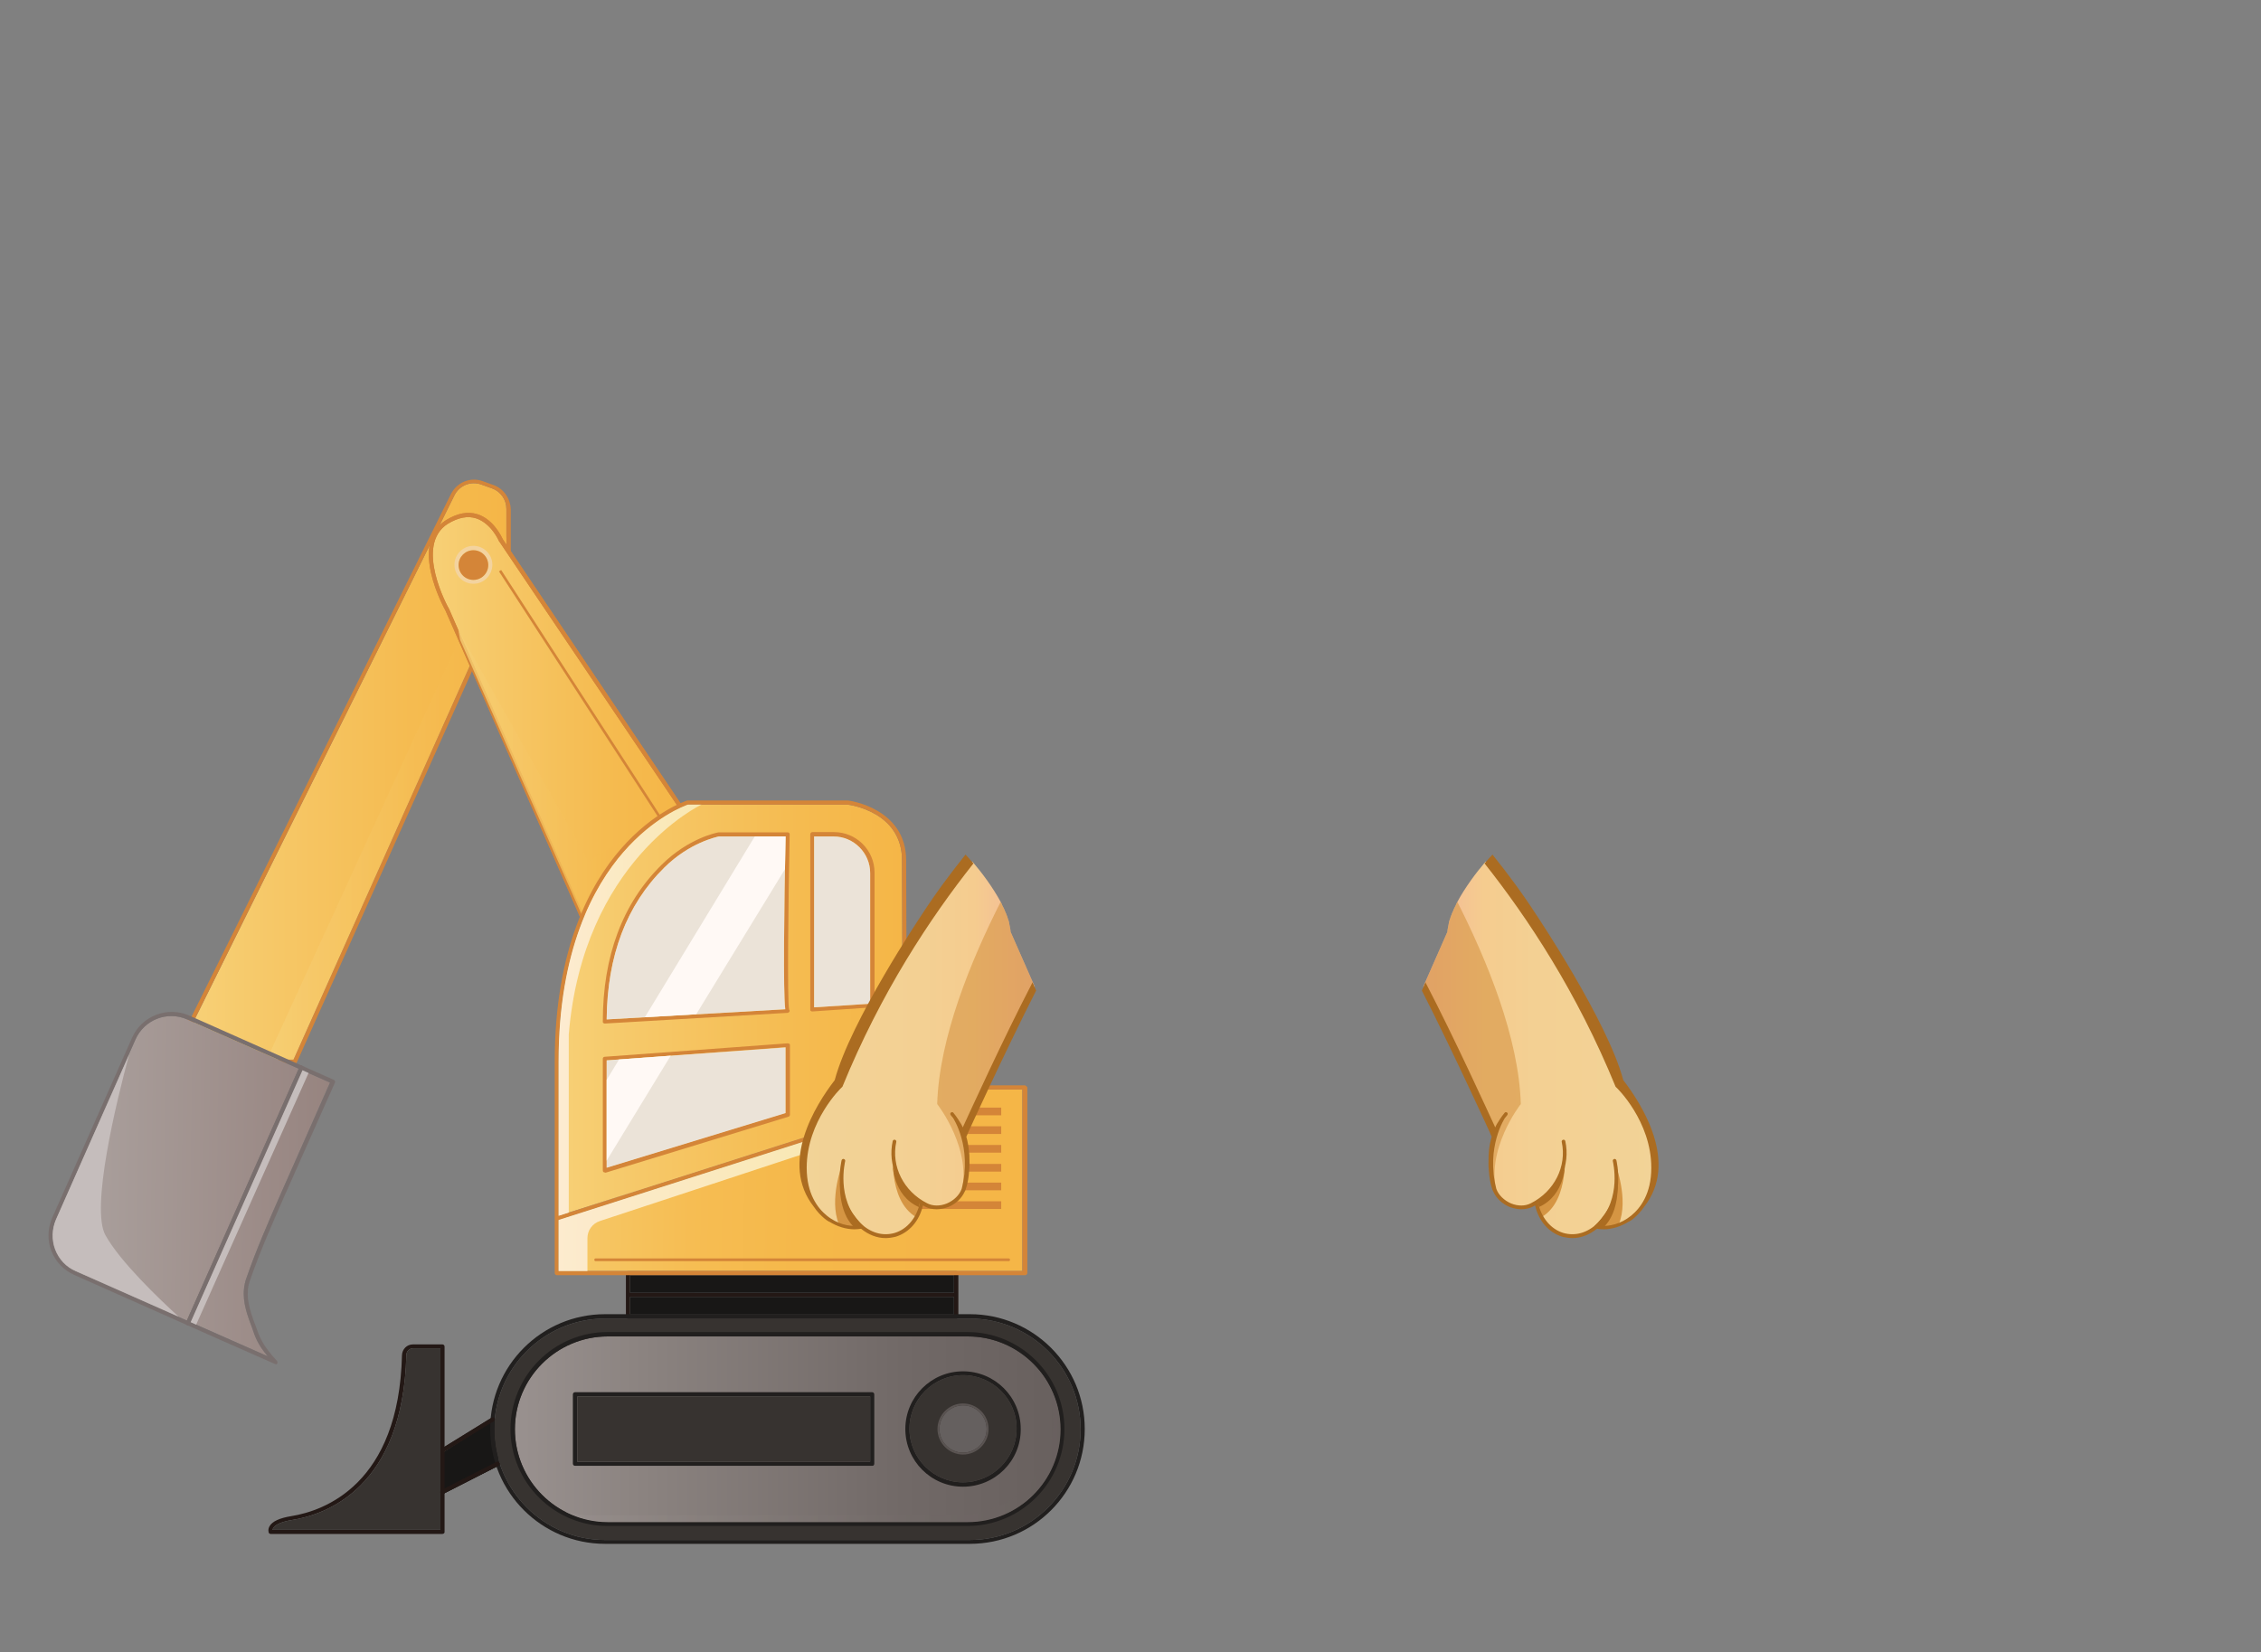 <?xml version="1.0" encoding="utf-8"?>
<!-- Generator: Adobe Illustrator 21.0.0, SVG Export Plug-In . SVG Version: 6.00 Build 0)  -->
<svg version="1.1" id="圖層_1" xmlns="http://www.w3.org/2000/svg" xmlns:xlink="http://www.w3.org/1999/xlink" x="0px" y="0px"
	 viewBox="0 0 822.9 601.4" style="enable-background:new 0 0 822.9 601.4;" xml:space="preserve">
<rect x="0" y="0" width="822.9" height="601.4" fill="#808080" stroke="none"/>
<style type="text/css">
	.st0{fill:#231815;}
	.st1{fill:#181716;}
	.st2{fill:url(#SVGID_1_);}
	.st3{fill:#D48538;}
	.st4{opacity:0.8;fill:url(#SVGID_2_);}
	.st5{fill:url(#SVGID_3_);}
	.st6{fill:#F3D39F;}
	.st7{opacity:0.8;fill:url(#SVGID_4_);}
	.st8{fill:#373330;}
	.st9{fill:url(#SVGID_5_);}
	.st10{fill:#65605F;}
	.st11{fill:url(#SVGID_6_);}
	.st12{fill:url(#SVGID_7_);}
	.st13{fill:url(#SVGID_8_);}
	.st14{fill:#796F6E;}
	.st15{fill:#211F1E;}
	.st16{fill:#5A5452;}
	.st17{fill:#EBE3D8;}
	.st18{fill:url(#SVGID_9_);}
	.st19{fill:url(#SVGID_10_);}
	.st20{fill:#C5BDBC;}
	.st21{fill:#FFF9F5;}
	.st22{opacity:0.8;fill:url(#SVGID_11_);}
	.st23{opacity:0.6;fill:url(#SVGID_12_);}
	.st24{fill:url(#SVGID_13_);}
	.st25{fill:#E1BE3F;}
	.st26{fill:#AB6C21;}
	.st27{opacity:0.6;fill:#E1BE3F;}
	.st28{fill:url(#SVGID_14_);}
	.st29{fill:#66411D;}
	.st30{fill:url(#SVGID_15_);}
	.st31{fill:#D9B974;}
	.st32{fill:#DCBF93;}
	.st33{fill:url(#SVGID_16_);}
	.st34{fill:url(#SVGID_17_);}
	.st35{fill:url(#SVGID_18_);}
	.st36{fill:url(#SVGID_19_);}
	.st37{fill:#8C5924;}
	.st38{fill:url(#SVGID_20_);}
	.st39{fill:url(#SVGID_21_);}
	.st40{fill:url(#SVGID_22_);}
	.st41{fill:url(#SVGID_23_);}
	.st42{fill:#F4E3A5;}
	.st43{fill:#DEB87D;}
	.st44{fill:url(#SVGID_24_);}
	.st45{fill:url(#SVGID_25_);}
	.st46{fill:#3F210F;}
	.st47{opacity:0.25;fill:#E1BE3F;}
	.st48{opacity:0.5;fill:#E1BE3F;}
	.st49{fill:#F8E5A9;}
	.st50{fill:#DDBC90;}
	.st51{opacity:0.4;fill:#E1BE3F;}
	.st52{fill:#875424;}
	.st53{fill:#3F210E;}
	.st54{fill:#C88E2C;}
	.st55{fill:#AC7327;}
	.st56{fill:#FFFFFF;}
	.st57{fill:#814323;}
	.st58{fill:#D7C6A6;}
	.st59{fill:url(#SVGID_26_);}
	.st60{fill:#4A1E0E;}
	.st61{fill:#3A1D13;}
	.st62{fill:url(#SVGID_27_);}
	.st63{fill:#EAA593;}
	.st64{fill:url(#SVGID_28_);}
	.st65{fill:url(#SVGID_29_);}
	.st66{fill:#D59543;}
	.st67{opacity:0.6;fill:#D59543;}
	.st68{fill:url(#SVGID_30_);}
</style>
<g>
	<path class="st0" d="M348,462.7H228.6c-0.4,0-0.8,0.3-0.8,0.8v15.8c0,0.4,0.3,0.8,0.8,0.8H348c0.4,0,0.8-0.3,0.8-0.8v-15.8
		C348.7,463,348.4,462.7,348,462.7z M347.2,464.2v6.4H229.3v-6.4H347.2z M229.3,478.5v-6.4h117.9v6.4H229.3z"/>
	<rect x="229.3" y="464.2" class="st1" width="117.9" height="6.4"/>
	<rect x="229.3" y="472.1" class="st1" width="117.9" height="6.4"/>
	<linearGradient id="SVGID_1_" gradientUnits="userSpaceOnUse" x1="70.406" y1="280.865" x2="184.315" y2="280.865">
		<stop  offset="0" style="stop-color:#F7D076"/>
		<stop  offset="0.205" style="stop-color:#F6C96A"/>
		<stop  offset="0.7" style="stop-color:#F5BB50"/>
		<stop  offset="1" style="stop-color:#F5B647"/>
	</linearGradient>
	<path class="st2" d="M184.3,202.4c0,6.7-1.4,13.2-4.1,19.3l-73.4,164H79.1l-8.7-13.8c0.1-0.1,0.2-0.1,0.2-0.3l94.8-191.3
		c1.8-3.6,6-5.3,9.8-3.9l3.9,1.4c3.1,1.1,5.2,4.1,5.2,7.4V202.4z"/>
	<path class="st3" d="M179.7,176.6l-3.9-1.4c-4.5-1.7-9.5,0.3-11.7,4.7L69.5,370.5l-0.3-0.5c-0.2-0.3-0.7-0.5-1-0.2
		c-0.4,0.2-0.5,0.7-0.2,1l10.1,16.1c0.1,0.2,0.4,0.3,0.6,0.3h28.6c0.1,0,0.2,0,0.3-0.1c0,0,0,0,0.1,0c0.1,0,0.1-0.1,0.2-0.1
		c0,0,0,0,0,0c0.1-0.1,0.1-0.1,0.1-0.2l73.6-164.4c2.8-6.3,4.3-13,4.3-19.9v-17C185.8,181.5,183.3,177.9,179.7,176.6z M184.3,202.4
		c0,6.7-1.4,13.2-4.1,19.3l-73.4,164H79.1l-8.7-13.8c0.1-0.1,0.2-0.1,0.2-0.3l94.8-191.3c1.8-3.6,6-5.3,9.8-3.9l3.9,1.4
		c3.1,1.1,5.2,4.1,5.2,7.4V202.4z"/>
	<linearGradient id="SVGID_2_" gradientUnits="userSpaceOnUse" x1="97.139" y1="290.494" x2="184.315" y2="290.494">
		<stop  offset="0" style="stop-color:#F7D076"/>
		<stop  offset="0.205" style="stop-color:#F6C96A"/>
		<stop  offset="0.7" style="stop-color:#F5BB50"/>
		<stop  offset="1" style="stop-color:#F5B647"/>
	</linearGradient>
	<path class="st4" d="M97.1,385.7h9.7l73.4-164c2.7-6.1,4.1-12.6,4.1-19.3v-7.1L97.1,385.7z"/>
	<linearGradient id="SVGID_3_" gradientUnits="userSpaceOnUse" x1="157.063" y1="260.311" x2="247.417" y2="260.311">
		<stop  offset="0" style="stop-color:#F7D076"/>
		<stop  offset="0.205" style="stop-color:#F6C96A"/>
		<stop  offset="0.7" style="stop-color:#F5BB50"/>
		<stop  offset="1" style="stop-color:#F5B647"/>
	</linearGradient>
	<path class="st5" d="M211.7,333h12.7l17.3-24.7l5.6-15.4L181.9,196c0,0-5.3-13.5-18.8-6.3c0,0-13.6,6.5,0,33.3L211.7,333z"/>
	<path class="st3" d="M211.8,334.2c-0.3,0-0.6-0.2-0.7-0.4l-49-111.6c-0.5-0.9-13.5-24.4,0.3-32.9c4.1-2.5,7.9-3.2,11.4-2.1
		c5.9,1.9,8.8,8.3,9.2,9.1l65,96.6c0.2,0.3,0.1,0.8-0.2,1c-0.3,0.2-0.8,0.1-1-0.2l-65.1-96.6c0,0-0.1-0.1-0.1-0.1
		c0-0.1-2.8-6.5-8.3-8.3c-3.1-1-6.5-0.3-10.2,1.9c-12.6,7.8,0.1,30.8,0.3,31l49,111.6c0.2,0.4,0,0.8-0.4,1
		C212,334.2,211.9,334.2,211.8,334.2z"/>
	<path class="st6" d="M172.3,212.5c-3.8,0-6.9-3.1-6.9-6.9c0-3.8,3.1-6.9,6.9-6.9c3.8,0,6.9,3.1,6.9,6.9
		C179.1,209.5,176.1,212.5,172.3,212.5z M172.3,200.3c-3,0-5.4,2.4-5.4,5.4c0,3,2.4,5.4,5.4,5.4c3,0,5.4-2.4,5.4-5.4
		C177.6,202.7,175.2,200.3,172.3,200.3z"/>
	<circle class="st3" cx="172.3" cy="205.7" r="5.4"/>
	<path class="st3" d="M211.8,334.2c-0.3,0-0.6-0.2-0.7-0.4l-49-111.6c-0.5-0.9-13.5-24.4,0.3-32.9c4.1-2.5,7.9-3.2,11.4-2.1
		c5.9,1.9,8.8,8.3,9.2,9.1l65,96.6c0.2,0.3,0.1,0.8-0.2,1c-0.3,0.2-0.8,0.1-1-0.2l-65.1-96.6c0,0-0.1-0.1-0.1-0.1
		c0-0.1-2.8-6.5-8.3-8.3c-3.1-1-6.5-0.3-10.2,1.9c-12.6,7.8,0.1,30.8,0.3,31l49,111.6c0.2,0.4,0,0.8-0.4,1
		C212,334.2,211.9,334.2,211.8,334.2z"/>
	<linearGradient id="SVGID_4_" gradientUnits="userSpaceOnUse" x1="166.87" y1="281.163" x2="242.52" y2="281.163">
		<stop  offset="0" style="stop-color:#F7D076"/>
		<stop  offset="0.205" style="stop-color:#F6C96A"/>
		<stop  offset="0.7" style="stop-color:#F5BB50"/>
		<stop  offset="1" style="stop-color:#F5B647"/>
	</linearGradient>
	<path class="st7" d="M224.5,333l17.3-24.7l0.7-2l-1.6-6.2c0,0-17.7,6.5-26.7,13.4l-47.4-84.2l0.7,3.7l44.2,100H224.5z"/>
	<polygon class="st1" points="161.4,528.6 180.9,516 181.6,533.5 161.4,543.8 	"/>
	<path class="st8" d="M220.2,480c-22.2,0-40.3,18.1-40.3,40.3c0,22.2,18.1,40.3,40.3,40.3H353c22.2,0,40.3-18.1,40.3-40.3
		c0-22.2-18.1-40.3-40.3-40.3H220.2z"/>
	<linearGradient id="SVGID_5_" gradientUnits="userSpaceOnUse" x1="187.389" y1="520.252" x2="385.889" y2="520.252">
		<stop  offset="0" style="stop-color:#99918F"/>
		<stop  offset="0.234" style="stop-color:#8B8380"/>
		<stop  offset="0.711" style="stop-color:#716967"/>
		<stop  offset="1" style="stop-color:#68605E"/>
	</linearGradient>
	<path class="st9" d="M221.2,486.5c-18.6,0-33.8,15.1-33.8,33.8c0,18.6,15.1,33.8,33.8,33.8h131c18.6,0,33.8-15.1,33.8-33.8
		c0-18.6-15.1-33.8-33.8-33.8H221.2z"/>
	<path class="st8" d="M350.5,500.6c-10.8,0-19.5,8.8-19.5,19.5c0,10.8,8.8,19.5,19.5,19.5c10.8,0,19.5-8.8,19.5-19.5
		C370.1,509.4,361.3,500.6,350.5,500.6z"/>
	<path class="st10" d="M350.5,511.6c-4.7,0-8.6,3.9-8.6,8.6s3.9,8.6,8.6,8.6c4.7,0,8.6-3.9,8.6-8.6S355.3,511.6,350.5,511.6z"/>
	<linearGradient id="SVGID_6_" gradientUnits="userSpaceOnUse" x1="19.367" y1="430.932" x2="119.651" y2="432.381">
		<stop  offset="0" style="stop-color:#ACA3A0"/>
		<stop  offset="0.9" style="stop-color:#998783"/>
		<stop  offset="1" style="stop-color:#97847F"/>
	</linearGradient>
	<path class="st11" d="M80.2,486.1l17.2,7.6c0,0,0,0,0,0c-3.7-4.4-4.6-7.2-5.6-10.2c-0.2-0.5-0.4-1.1-0.6-1.6
		c-1.8-4.8-3.2-9.5-2.1-14.6c0.1-0.6,0.3-1.3,0.6-2.1c3.5-10.1,7.8-20,12.6-30.9l17.8-40.2l-52-23c-7.2-3.2-15.6,0.1-18.8,7.3
		L20.3,444c-1.5,3.5-1.6,7.4-0.3,10.9c1.4,3.6,4,6.4,7.5,7.9L80.2,486.1z"/>
	<linearGradient id="SVGID_7_" gradientUnits="userSpaceOnUse" x1="203.278" y1="367.715" x2="328.589" y2="367.715">
		<stop  offset="0" style="stop-color:#F7D076"/>
		<stop  offset="0.205" style="stop-color:#F6C96A"/>
		<stop  offset="0.7" style="stop-color:#F5BB50"/>
		<stop  offset="1" style="stop-color:#F5B647"/>
	</linearGradient>
	<path class="st12" d="M203.3,386.4c0-40.6,12.8-63.8,23.6-76.2c11.1-12.7,22.3-16.8,23.5-17.3l58.1,0c0.8,0.1,19.8,2.6,19.8,20.3
		c0,17.4,0.3,74.6,0.3,81.9h-1.9c-0.4,0-0.8,0.3-0.8,0.8v7.5l-122.6,39.2V386.4z"/>
	<linearGradient id="SVGID_8_" gradientUnits="userSpaceOnUse" x1="189.506" y1="428.214" x2="343.284" y2="430.436">
		<stop  offset="0" style="stop-color:#F7D076"/>
		<stop  offset="0.177" style="stop-color:#F6C663"/>
		<stop  offset="0.402" style="stop-color:#F6BD53"/>
		<stop  offset="0.656" style="stop-color:#F5B84A"/>
		<stop  offset="1" style="stop-color:#F5B647"/>
	</linearGradient>
	<path class="st13" d="M372.1,462.7H203.3v-18.6l123.6-39.5c0.3-0.1,0.5-0.4,0.5-0.7v-7.3h44.7V462.7z"/>
	<path class="st14" d="M68.4,482.5c-0.1,0-0.2,0-0.3-0.1c-0.4-0.2-0.5-0.6-0.4-1l41.3-93c0.2-0.4,0.6-0.6,1-0.4
		c0.4,0.2,0.5,0.6,0.4,1l-41.3,93C69,482.3,68.7,482.5,68.4,482.5z"/>
	<path class="st14" d="M100.3,496.6c-0.1,0-0.2,0-0.3-0.1c-0.4-0.2-20.4-9-20.4-9L27,464.1c-3.8-1.7-6.8-4.8-8.3-8.7
		c-1.5-3.9-1.4-8.2,0.3-12.1l29.1-65.6c3.5-7.9,12.8-11.5,20.8-8l52.6,23.4c0.2,0.1,0.3,0.2,0.4,0.4c0.1,0.2,0.1,0.4,0,0.6
		L103.7,435c-4.8,10.9-9.1,20.7-12.6,30.8c-0.3,0.7-0.4,1.4-0.6,1.9c-1,4.7,0.4,9.2,2.1,13.8c0.2,0.6,0.4,1.1,0.6,1.6
		c1.2,3.4,2.2,6.5,7.6,12.3c0,0,0.1,0.1,0.1,0.2c0.1,0.1,0.1,0.2,0.1,0.4c0,0.3-0.2,0.6-0.5,0.7
		C100.5,496.6,100.4,496.6,100.3,496.6z M80.2,486.1l17.2,7.6c0,0,0,0,0,0c-3.7-4.4-4.6-7.2-5.6-10.2c-0.2-0.5-0.4-1.1-0.6-1.6
		c-1.8-4.8-3.2-9.5-2.1-14.6c0.1-0.6,0.3-1.3,0.6-2.1c3.5-10.1,7.8-20,12.6-30.9l17.8-40.2l-52-23c-7.2-3.2-15.6,0.1-18.8,7.3
		L20.3,444c-1.5,3.5-1.6,7.4-0.3,10.9c1.4,3.6,4,6.4,7.5,7.9L80.2,486.1z"/>
	<path class="st3" d="M372.9,395.1h-42.8c0-7.2-0.3-64.5-0.3-81.9c0-19.1-20.9-21.8-21.2-21.8h-58.3c-0.1,0-0.2,0-0.2,0
		c-0.5,0.2-12.3,4-24.2,17.7c-11,12.6-24,36.2-24,77.3v57.2c0,0,0,0,0,0v19.8c0,0.4,0.3,0.8,0.8,0.8h170.4c0.4,0,0.8-0.3,0.8-0.8
		v-67.6C373.6,395.4,373.3,395.1,372.9,395.1z M203.3,386.4c0-40.6,12.8-63.8,23.6-76.2c11.1-12.7,22.3-16.8,23.5-17.3l58.1,0
		c0.8,0.1,19.8,2.6,19.8,20.3c0,17.4,0.3,74.6,0.3,81.9h-1.9c-0.4,0-0.8,0.3-0.8,0.8v7.5l-122.6,39.2V386.4z M372.1,462.7H203.3
		v-18.6l123.6-39.5c0.3-0.1,0.5-0.4,0.5-0.7v-7.3h44.7V462.7z"/>
	<path class="st15" d="M353,562H220.2c-23,0-41.8-18.7-41.8-41.8c0-23,18.7-41.8,41.8-41.8H353c23,0,41.8,18.7,41.8,41.8
		C394.8,543.3,376.1,562,353,562z M220.2,480c-22.2,0-40.3,18.1-40.3,40.3c0,22.2,18.1,40.3,40.3,40.3H353
		c22.2,0,40.3-18.1,40.3-40.3c0-22.2-18.1-40.3-40.3-40.3H220.2z"/>
	<path class="st15" d="M352.1,555.5h-131c-19.4,0-35.3-15.8-35.3-35.3c0-19.4,15.8-35.3,35.3-35.3h131c19.4,0,35.3,15.8,35.3,35.3
		C387.4,539.7,371.6,555.5,352.1,555.5z M221.2,486.5c-18.6,0-33.8,15.1-33.8,33.8c0,18.6,15.1,33.8,33.8,33.8h131
		c18.6,0,33.8-15.1,33.8-33.8c0-18.6-15.1-33.8-33.8-33.8H221.2z"/>
	<path class="st15" d="M317.5,533.6H209.3c-0.4,0-0.8-0.3-0.8-0.8v-25.2c0-0.4,0.3-0.8,0.8-0.8h108.1c0.4,0,0.8,0.3,0.8,0.8v25.2
		C318.2,533.3,317.9,533.6,317.5,533.6z M210.1,532.1h106.6v-23.7H210.1V532.1z"/>
	<path class="st15" d="M350.5,541.2c-11.6,0-21-9.4-21-21c0-11.6,9.4-21,21-21c11.6,0,21,9.4,21,21
		C371.6,531.8,362.1,541.2,350.5,541.2z M350.5,500.6c-10.8,0-19.5,8.8-19.5,19.5c0,10.8,8.8,19.5,19.5,19.5
		c10.8,0,19.5-8.8,19.5-19.5C370.1,509.4,361.3,500.6,350.5,500.6z"/>
	<path class="st16" d="M350.5,529.5c-5.1,0-9.3-4.2-9.3-9.3s4.2-9.3,9.3-9.3c5.1,0,9.3,4.2,9.3,9.3S355.6,529.5,350.5,529.5z
		 M350.5,511.6c-4.7,0-8.6,3.9-8.6,8.6s3.9,8.6,8.6,8.6c4.7,0,8.6-3.9,8.6-8.6S355.3,511.6,350.5,511.6z"/>
	<path class="st0" d="M161,558.4H98.5c-0.3,0-0.6-0.2-0.7-0.5c0-0.1-0.4-1.1,0.3-2.3c1-1.8,3.7-3,8-3.7
		c11.7-1.9,39.1-11.4,40.2-58.6c0.1-2.2,1.8-3.9,4-3.9H161c0.4,0,0.8,0.3,0.8,0.8v67.6C161.8,558,161.5,558.4,161,558.4z
		 M99.2,556.9h61.1v-66.1h-9.9c-1.4,0-2.5,1.1-2.5,2.5c-1.2,48.3-29.4,58.1-41.5,60c-5,0.8-6.5,2.2-6.9,2.9
		C99.3,556.5,99.2,556.7,99.2,556.9z"/>
	<path class="st0" d="M161,528.8c-0.3,0-0.5-0.1-0.6-0.4c-0.2-0.4-0.1-0.8,0.2-1l18.3-11.3c0.4-0.2,0.8-0.1,1,0.2
		c0.2,0.4,0.1,0.8-0.2,1l-18.3,11.3C161.3,528.7,161.2,528.8,161,528.8z"/>
	<path class="st0" d="M161,543.9c-0.3,0-0.5-0.1-0.7-0.4c-0.2-0.4,0-0.8,0.3-1l20.2-10.3c0.4-0.2,0.8,0,1,0.3c0.2,0.4,0,0.8-0.3,1
		l-20.2,10.3C161.3,543.8,161.2,543.9,161,543.9z"/>
	<path class="st3" d="M220.1,372.6c-0.2,0-0.4-0.1-0.5-0.2c-0.2-0.1-0.2-0.3-0.2-0.5c0-23.9,7.2-43.1,21.4-57.1
		c9.9-9.8,20.2-11.7,20.7-11.8c0,0,0.1,0,0.1,0h25.1c0.2,0,0.4,0.1,0.5,0.2c0.1,0.1,0.2,0.3,0.2,0.5c-0.5,24.2-0.9,60.9-0.2,63.8
		c0.1,0.1,0.2,0.3,0.2,0.4c0,0.4-0.3,0.7-0.7,0.8L220.1,372.6C220.1,372.6,220.1,372.6,220.1,372.6z M261.6,304.5
		c-0.8,0.2-10.6,2.2-19.8,11.3C228,329.4,221,348,220.8,371.1l65-3.7c-0.8-6.4-0.4-36.8,0.1-62.9H261.6z M286.6,367.3L286.6,367.3
		L286.6,367.3z M286.6,367.3C286.6,367.3,286.6,367.3,286.6,367.3C286.6,367.3,286.6,367.3,286.6,367.3z"/>
	<path class="st3" d="M295.6,368.2c-0.2,0-0.4-0.1-0.5-0.2c-0.2-0.1-0.2-0.3-0.2-0.5v-63.8c0-0.4,0.3-0.8,0.8-0.8h7.8
		c8.2,0,14.8,6.6,14.8,14.8v48.3c0,0.4-0.3,0.7-0.7,0.7L295.6,368.2C295.6,368.2,295.6,368.2,295.6,368.2z M296.3,304.5v62.2
		l20.4-1.3v-47.6c0-7.3-6-13.3-13.3-13.3H296.3z"/>
	<path class="st3" d="M220.1,426.8c-0.2,0-0.3-0.1-0.4-0.1c-0.2-0.1-0.3-0.4-0.3-0.6v-40.7c0-0.4,0.3-0.7,0.7-0.7l66.6-4.9
		c0.2,0,0.4,0.1,0.6,0.2c0.2,0.1,0.2,0.3,0.2,0.5v25.3c0,0.3-0.2,0.6-0.5,0.7l-66.6,20.4C220.2,426.8,220.1,426.8,220.1,426.8z
		 M220.8,386v39l65.1-19.9v-23.9L220.8,386z"/>
	<path class="st14" d="M68.4,482.5c-0.1,0-0.2,0-0.3-0.1c-0.4-0.2-0.5-0.6-0.4-1l41.3-93c0.2-0.4,0.6-0.6,1-0.4
		c0.4,0.2,0.5,0.6,0.4,1l-41.3,93C69,482.3,68.7,482.5,68.4,482.5z"/>
	<rect x="210.1" y="508.4" class="st8" width="106.6" height="23.7"/>
	<path class="st8" d="M99.2,556.9h61.1v-66.1h-9.9c-1.4,0-2.5,1.1-2.5,2.5c-1.2,48.3-29.4,58.1-41.5,60c-5,0.8-6.5,2.2-6.9,2.9
		C99.3,556.5,99.2,556.7,99.2,556.9z"/>
	<path class="st0" d="M161,528.8c-0.3,0-0.5-0.1-0.6-0.4c-0.2-0.4-0.1-0.8,0.2-1l18.3-11.3c0.4-0.2,0.8-0.1,1,0.2
		c0.2,0.4,0.1,0.8-0.2,1l-18.3,11.3C161.3,528.7,161.2,528.8,161,528.8z"/>
	<path class="st0" d="M161,543.9c-0.3,0-0.5-0.1-0.7-0.4c-0.2-0.4,0-0.8,0.3-1l20.2-10.3c0.4-0.2,0.8,0,1,0.3c0.2,0.4,0,0.8-0.3,1
		l-20.2,10.3C161.3,543.8,161.2,543.9,161,543.9z"/>
	<path class="st17" d="M261.6,304.5c-0.8,0.2-10.6,2.2-19.8,11.3C228,329.4,221,348,220.8,371.1l65-3.7c-0.8-6.4-0.4-36.8,0.1-62.9
		H261.6z"/>
	<path class="st17" d="M296.3,304.5v62.2l20.4-1.3v-47.6c0-7.3-6-13.3-13.3-13.3H296.3z"/>
	<polygon class="st17" points="220.8,386 220.8,425.1 285.9,405.2 285.9,381.3 	"/>
	<polygon class="st3" points="240.1,298.3 181.6,208 182.4,207.5 240.9,297.8 	"/>
	<rect x="335.1" y="403.2" class="st3" width="29.3" height="2.8"/>
	<rect x="335.1" y="410" class="st3" width="29.3" height="2.8"/>
	<rect x="335.1" y="416.8" class="st3" width="29.3" height="2.8"/>
	<rect x="335.1" y="423.7" class="st3" width="29.3" height="2.8"/>
	<rect x="335.1" y="430.5" class="st3" width="29.3" height="2.8"/>
	<rect x="335.1" y="437.3" class="st3" width="29.3" height="2.8"/>
	<linearGradient id="SVGID_9_" gradientUnits="userSpaceOnUse" x1="203.278" y1="367.717" x2="255.259" y2="367.717">
		<stop  offset="0" style="stop-color:#FDEBD1"/>
		<stop  offset="0.899" style="stop-color:#F9E8B4"/>
		<stop  offset="1" style="stop-color:#F8E8B0"/>
	</linearGradient>
	<path class="st18" d="M207,376.6c5.2-63.1,47.9-83.5,48.3-83.7l-4.9,0c-1.2,0.4-12.4,4.5-23.5,17.3c-10.8,12.4-23.6,35.6-23.6,76.2
		v56.2l3.7-1.2h0V376.6z"/>
	<linearGradient id="SVGID_10_" gradientUnits="userSpaceOnUse" x1="193.215" y1="432.216" x2="305.62" y2="433.84">
		<stop  offset="0" style="stop-color:#FDEBD1"/>
		<stop  offset="0.899" style="stop-color:#F9E8B4"/>
		<stop  offset="1" style="stop-color:#F8E8B0"/>
	</linearGradient>
	<path class="st19" d="M326.9,404.6l-123.6,39.5v18.6h10.5v-12c0-2.8,1.8-5.3,4.5-6.2l109.2-36v-4.6
		C327.4,404.2,327.2,404.5,326.9,404.6z"/>
	<path class="st20" d="M38.4,449.7c-5.5-9.8,3.9-48.5,8.6-65.8l-26.6,60c-1.5,3.5-1.6,7.4-0.3,10.9c1.4,3.6,4,6.4,7.5,7.9L65,479.3
		C58.3,473.2,43.8,459.4,38.4,449.7z"/>
	<polygon class="st20" points="110.1,389.6 112.3,390.6 71.4,482.2 69.4,481.3 	"/>
	<path class="st21" d="M274.7,304.5l-40,65.8l18.7-1.1l32.3-52.8c0.1-4,0.1-8,0.2-11.9H274.7z"/>
	<polygon class="st21" points="220.8,422.5 244.1,384.3 225.3,385.7 220.8,393.1 	"/>
	<linearGradient id="SVGID_11_" gradientUnits="userSpaceOnUse" x1="206.972" y1="412.005" x2="328.589" y2="412.005">
		<stop  offset="0" style="stop-color:#F7D076"/>
		<stop  offset="0.205" style="stop-color:#F6C96A"/>
		<stop  offset="0.7" style="stop-color:#F5BB50"/>
		<stop  offset="1" style="stop-color:#F5B647"/>
	</linearGradient>
	<path class="st22" d="M325.9,395.9c0-0.4,0.3-0.8,0.8-0.8h1.9c0-1.7,0-6.3-0.1-12.4c-0.7,6.3-2.6,13.5-7.4,17.4
		C311.2,408,207,441.4,207,441.4l0,0l119-38V395.9z"/>
	<linearGradient id="SVGID_12_" gradientUnits="userSpaceOnUse" x1="205.524" y1="526.196" x2="385.889" y2="526.196">
		<stop  offset="0" style="stop-color:#99918F"/>
		<stop  offset="0.234" style="stop-color:#8B8380"/>
		<stop  offset="0.711" style="stop-color:#716967"/>
		<stop  offset="1" style="stop-color:#68605E"/>
	</linearGradient>
	<path class="st23" d="M377.8,498.4c3.5,5.4,5.5,11.8,5.5,18.7c0,19-15.5,34.5-34.5,34.5H215.1c-3.3,0-6.5-0.5-9.5-1.4
		c4.7,2.5,10,3.9,15.6,3.9h131c18.6,0,33.8-15.1,33.8-33.8C385.9,511.9,382.8,504.3,377.8,498.4z"/>
	<path class="st3" d="M367.1,459.1H216.8c-0.3,0-0.5-0.2-0.5-0.5c0-0.3,0.2-0.5,0.5-0.5h150.3c0.3,0,0.5,0.2,0.5,0.5
		C367.6,458.9,367.4,459.1,367.1,459.1z"/>
</g>
<g>
	<g>
		<g>
			<linearGradient id="SVGID_13_" gradientUnits="userSpaceOnUse" x1="290.598" y1="381.78" x2="375.669" y2="381.78">
				<stop  offset="0" style="stop-color:#F2D397"/>
				<stop  offset="0.533" style="stop-color:#F3D093"/>
				<stop  offset="0.753" style="stop-color:#F5CC8F"/>
				<stop  offset="1" style="stop-color:#F3B699"/>
			</linearGradient>
			<path class="st24" d="M375.9,357.6l-8.1-18.4c0-0.5-0.1-1-0.2-1.5c0-0.2-0.1-0.3-0.1-0.5c-0.1-0.4-0.1-0.7-0.2-1.1
				c0-0.2-0.1-0.4-0.1-0.5c-0.1-0.4-0.2-0.8-0.4-1.2c0-0.1-0.1-0.3-0.1-0.4c-0.2-0.5-0.4-1.1-0.6-1.6c-0.1-0.1-0.1-0.3-0.2-0.4
				c-0.2-0.4-0.3-0.8-0.5-1.2c-0.1-0.2-0.2-0.4-0.3-0.6c-0.2-0.4-0.4-0.7-0.5-1.1c-0.1-0.2-0.2-0.4-0.3-0.6c-3-5.6-7.1-11-10.1-14.5
				c-0.1-0.1-0.2-0.2-0.3-0.4c-15.8,19.9-33.8,47.3-47.8,81.6c0,0-13,12.4-13,29.8c0,17.4,13.3,23.1,20.6,21.5v0
				c8.2,7,19.6,2.7,21.9-8.7l0.1-0.2c0.5,0.3,1,0.6,1.6,0.9c4.9,2.4,11.3-0.6,13.3-5l0,0l0,0c0.1-0.2,0.2-0.3,0.2-0.5l-0.2-0.1
				l1.6-14.1l-0.5-0.1v-3.6l-0.7-2.5c0.3-0.7,0.6-1.5,0.9-2.3l0.7-1l0.9-2.4l0.1-0.7c2.7-6.5,6.6-15.4,11.8-26
				c3.4-7,7.4-14.3,11.2-21L375.9,357.6z"/>
		</g>
		<path class="st66" d="M325.2,417.7c0,0-2.5,19.1,8.3,25.4l2-5.3C335.5,437.8,324,431.8,325.2,417.7z"/>
		<path class="st66" d="M306.6,423.7c0,0-5,12.8-1.3,21.9c0,0,3.4,1.3,8.4,0.9C313.7,446.5,305.1,442.1,306.6,423.7z"/>
		<path class="st26" d="M324.9,423.7c0,0-0.1,11.4,9.5,15.7l0.4-1.7C334.9,437.7,324.7,428.6,324.9,423.7z"/>
		<path class="st26" d="M305.7,430.4c0,0-0.7,10.6,5,16.2l3.5-0.3C314.3,446.4,306.6,439.3,305.7,430.4z"/>
		<path class="st67" d="M375.9,357.6l-8.1-18.4c0-0.5-0.1-1-0.2-1.5c0-0.2-0.1-0.3-0.1-0.5c-0.1-0.4-0.1-0.7-0.2-1.1
			c0-0.2-0.1-0.4-0.1-0.5c-0.1-0.4-0.2-0.8-0.4-1.2c0-0.1-0.1-0.3-0.1-0.4c-0.2-0.5-0.4-1.1-0.6-1.6c-0.1-0.1-0.1-0.3-0.2-0.4
			c-0.2-0.4-0.3-0.8-0.5-1.2c-0.1-0.2-0.2-0.4-0.3-0.6c-0.2-0.4-0.4-0.7-0.5-1.1c-0.1-0.2-0.2-0.4-0.3-0.6c0-0.1-0.1-0.2-0.1-0.2
			c-10.8,21.3-22.4,49.5-23.1,73.6c0,0,13.4,17,8.5,33.3c0.4-0.5,0.7-1,0.9-1.6l0,0l0,0c0.1-0.2,0.2-0.3,0.2-0.5l-0.2-0.1l1.6-14.1
			l-0.5-0.1v-3.6l-0.9-3.1l1.8-2.7l1-2.5l20-43.6c0,0,1.1-1.3,2.9-4.2L375.9,357.6z"/>
		<g>
			<path class="st26" d="M351.7,413.8l0.5-1.1c0,0,0,0,0-0.1c0.2-0.4,13.2-29,24.9-52l-1.3-3l0,0c-10.8,20.8-22.7,47-25.4,52.8
				c-0.5-1.2-0.9-1.7-0.9-1.7l0,0c-1.1-1.9-2.4-3.5-2.5-3.6c-0.2-0.3-0.6-0.3-0.9-0.1c-0.3,0.2-0.3,0.6-0.1,0.9
				c0.2,0.3,0.5,0.6,0.9,1.1c0,0,7,10.6,3.1,25.8h0c-0.8,2.2-2.8,4.2-5.4,5.3c-2.5,1-5.1,1-7.2-0.1c-8.5-4.3-13.1-13.4-11.2-22.3
				c0.1-0.3-0.1-0.7-0.5-0.8c-0.3-0.1-0.7,0.1-0.8,0.5c-1.9,8.7,2.1,17.6,9.9,22.5c-1.2,5.4-4.6,9.5-9.1,10.9
				c-4.4,1.3-8.9,0-12.6-3.6c-8.9-8.9-5.5-22.4-5.5-22.5c0.1-0.3-0.1-0.7-0.5-0.8c-0.3-0.1-0.7,0.1-0.8,0.5c0,0.1-3.6,14.3,5.8,23.8
				c0,0,0,0,0,0c-3,0.3-7.3-0.5-11.2-3.7c-3.3-2.7-7.3-7.9-7.3-17.4c0-17,12.6-29.2,12.8-29.3c0.1-0.1,0.1-0.1,0.2-0.2
				c14-34.3,32-61.5,47.7-81.3c-0.1-0.1-0.1-0.2-0.2-0.2c-1.1-1.3-2.1-2.4-2.7-3c0,0,0,0,0,0c-5.2,6.5-10.7,13.8-16,22l0,0
				c0,0-25.9,38.6-31.6,60.1c-7,9.1-20.2,30.1-7.6,46.1c1.2,1.8,2.6,3.2,3.9,4.3c0.5,0.4,1,0.8,1.6,1.1c0.1,0.1,0.2,0.1,0.2,0.1
				c0,0-0.1,0-0.1-0.1c2.9,1.8,6.1,2.8,9.2,2.8c0.8,0,1.6-0.1,2.4-0.2c2.7,2.2,5.8,3.4,8.9,3.4c1.2,0,2.5-0.2,3.7-0.5
				c4.9-1.5,8.6-5.7,9.9-11.4c0.3,0.2,0.6,0.3,0.9,0.5c1.2,0.6,2.6,0.9,4.1,0.9c1.4,0,2.8-0.3,4.2-0.8c2.7-1.1,4.8-3.1,5.9-5.4h0
				c0,0,0-0.1,0.1-0.2c0.1-0.1,0.1-0.3,0.2-0.4c0,0,0,0,0,0c0,0,1.1-2.6,1.4-7c0.2-1.8,0.2-3.7,0.1-5.9
				C352.6,417.7,352.2,415.5,351.7,413.8z"/>
		</g>
	</g>
	<g>
		<g>
			
				<linearGradient id="SVGID_14_" gradientUnits="userSpaceOnUse" x1="3452.493" y1="381.78" x2="3537.564" y2="381.78" gradientTransform="matrix(-1 0 0 1 4056.439 0)">
				<stop  offset="0" style="stop-color:#F2D397"/>
				<stop  offset="0.533" style="stop-color:#F3D093"/>
				<stop  offset="0.753" style="stop-color:#F5CC8F"/>
				<stop  offset="1" style="stop-color:#F3B699"/>
			</linearGradient>
			<path class="st28" d="M518.7,357.6l8.1-18.4c0-0.5,0.1-1,0.2-1.5c0-0.2,0.1-0.3,0.1-0.5c0.1-0.4,0.1-0.7,0.2-1.1
				c0-0.2,0.1-0.4,0.1-0.5c0.1-0.4,0.2-0.8,0.4-1.2c0-0.1,0.1-0.3,0.1-0.4c0.2-0.5,0.4-1.1,0.6-1.6c0.1-0.1,0.1-0.3,0.2-0.4
				c0.2-0.4,0.3-0.8,0.5-1.2c0.1-0.2,0.2-0.4,0.3-0.6c0.2-0.4,0.4-0.7,0.5-1.1c0.1-0.2,0.2-0.4,0.3-0.6c3-5.6,7.1-11,10.1-14.5
				c0.1-0.1,0.2-0.2,0.3-0.4c15.8,19.9,33.8,47.3,47.8,81.6c0,0,13,12.4,13,29.8c0,17.4-13.3,23.1-20.6,21.5v0
				c-8.2,7-19.6,2.7-21.9-8.7l-0.1-0.2c-0.5,0.3-1,0.6-1.6,0.9c-4.9,2.4-11.3-0.6-13.3-5l0,0l0,0c-0.1-0.2-0.2-0.3-0.2-0.5l0.2-0.1
				l-1.6-14.1l0.5-0.1v-3.6l0.7-2.5c-0.3-0.7-0.6-1.5-0.9-2.3l-0.7-1l-0.9-2.4l-0.1-0.7c-2.7-6.5-6.6-15.4-11.8-26
				c-3.4-7-7.4-14.3-11.2-21L518.7,357.6z"/>
		</g>
		<path class="st66" d="M569.3,417.7c0,0,2.5,19.1-8.3,25.4l-2-5.3C559,437.8,570.6,431.8,569.3,417.7z"/>
		<path class="st66" d="M587.9,423.7c0,0,5,12.8,1.3,21.9c0,0-3.4,1.3-8.4,0.9C580.9,446.5,589.4,442.1,587.9,423.7z"/>
		<path class="st26" d="M569.6,423.7c0,0,0.1,11.4-9.5,15.7l-0.4-1.7C559.7,437.7,569.8,428.6,569.6,423.7z"/>
		<path class="st26" d="M588.8,430.4c0,0,0.7,10.6-5,16.2l-3.5-0.3C580.3,446.4,587.9,439.3,588.8,430.4z"/>
		<path class="st67" d="M518.7,357.6l8.1-18.4c0-0.5,0.1-1,0.2-1.5c0-0.2,0.1-0.3,0.1-0.5c0.1-0.4,0.1-0.7,0.2-1.1
			c0-0.2,0.1-0.4,0.1-0.5c0.1-0.4,0.2-0.8,0.4-1.2c0-0.1,0.1-0.3,0.1-0.4c0.2-0.5,0.4-1.1,0.6-1.6c0.1-0.1,0.1-0.3,0.2-0.4
			c0.2-0.4,0.3-0.8,0.5-1.2c0.1-0.2,0.2-0.4,0.3-0.6c0.2-0.4,0.4-0.7,0.5-1.1c0.1-0.2,0.2-0.4,0.3-0.6c0-0.1,0.1-0.2,0.1-0.2
			c10.8,21.3,22.4,49.5,23.1,73.6c0,0-13.4,17-8.5,33.3c-0.4-0.5-0.7-1-0.9-1.6l0,0l0,0c-0.1-0.2-0.2-0.3-0.2-0.5l0.2-0.1l-1.6-14.1
			l0.5-0.1v-3.6l0.9-3.1l-1.8-2.7l-1-2.5l-20-43.6c0,0-1.1-1.3-2.9-4.2L518.7,357.6z"/>
		<g>
			<path class="st26" d="M542.9,413.8l-0.5-1.1c0,0,0,0,0-0.1c-0.2-0.4-13.2-29-24.9-52l1.3-3l0,0c10.8,20.8,22.7,47,25.4,52.8
				c0.5-1.2,0.9-1.7,0.9-1.7l0,0c1.1-1.9,2.4-3.5,2.5-3.6c0.2-0.3,0.6-0.3,0.9-0.1c0.3,0.2,0.3,0.6,0.1,0.9
				c-0.2,0.3-0.5,0.6-0.9,1.1c0,0-7,10.6-3.1,25.8h0c0.8,2.2,2.8,4.2,5.4,5.3c2.5,1,5.1,1,7.2-0.1c8.5-4.3,13.1-13.4,11.2-22.3
				c-0.1-0.3,0.1-0.7,0.5-0.8c0.3-0.1,0.7,0.1,0.8,0.5c1.9,8.7-2.1,17.6-9.9,22.5c1.2,5.4,4.6,9.5,9.1,10.9c4.4,1.3,8.9,0,12.6-3.6
				c8.9-8.9,5.5-22.4,5.5-22.5c-0.1-0.3,0.1-0.7,0.5-0.8c0.3-0.1,0.7,0.1,0.8,0.5c0,0.1,3.6,14.3-5.8,23.8c0,0,0,0,0,0
				c3,0.3,7.3-0.5,11.2-3.7c3.3-2.7,7.3-7.9,7.3-17.4c0-17-12.6-29.2-12.8-29.3c-0.1-0.1-0.1-0.1-0.2-0.2
				c-14-34.3-32-61.5-47.7-81.3c0.1-0.1,0.1-0.2,0.2-0.2c1.1-1.3,2.1-2.4,2.7-3c0,0,0,0,0,0c5.2,6.5,10.7,13.8,16,22l0,0
				c0,0,25.9,38.6,31.6,60.1c7,9.1,20.2,30.1,7.6,46.1c-1.2,1.8-2.6,3.2-3.9,4.3c-0.5,0.4-1,0.8-1.6,1.1c-0.1,0.1-0.2,0.1-0.2,0.1
				c0,0,0.1,0,0.1-0.1c-2.9,1.8-6.1,2.8-9.2,2.8c-0.8,0-1.6-0.1-2.4-0.2c-2.7,2.2-5.8,3.4-8.9,3.4c-1.2,0-2.5-0.2-3.7-0.5
				c-4.9-1.5-8.6-5.7-9.9-11.4c-0.3,0.2-0.6,0.3-0.9,0.5c-1.2,0.6-2.6,0.9-4.1,0.9c-1.4,0-2.8-0.3-4.2-0.8c-2.7-1.1-4.8-3.1-5.9-5.4
				h0c0,0,0-0.1-0.1-0.2c-0.1-0.1-0.1-0.3-0.2-0.4c0,0,0,0,0,0c0,0-1.1-2.6-1.4-7c-0.2-1.8-0.2-3.7-0.1-5.9
				C541.9,417.7,542.4,415.5,542.9,413.8z"/>
		</g>
	</g>
</g>
</svg>
